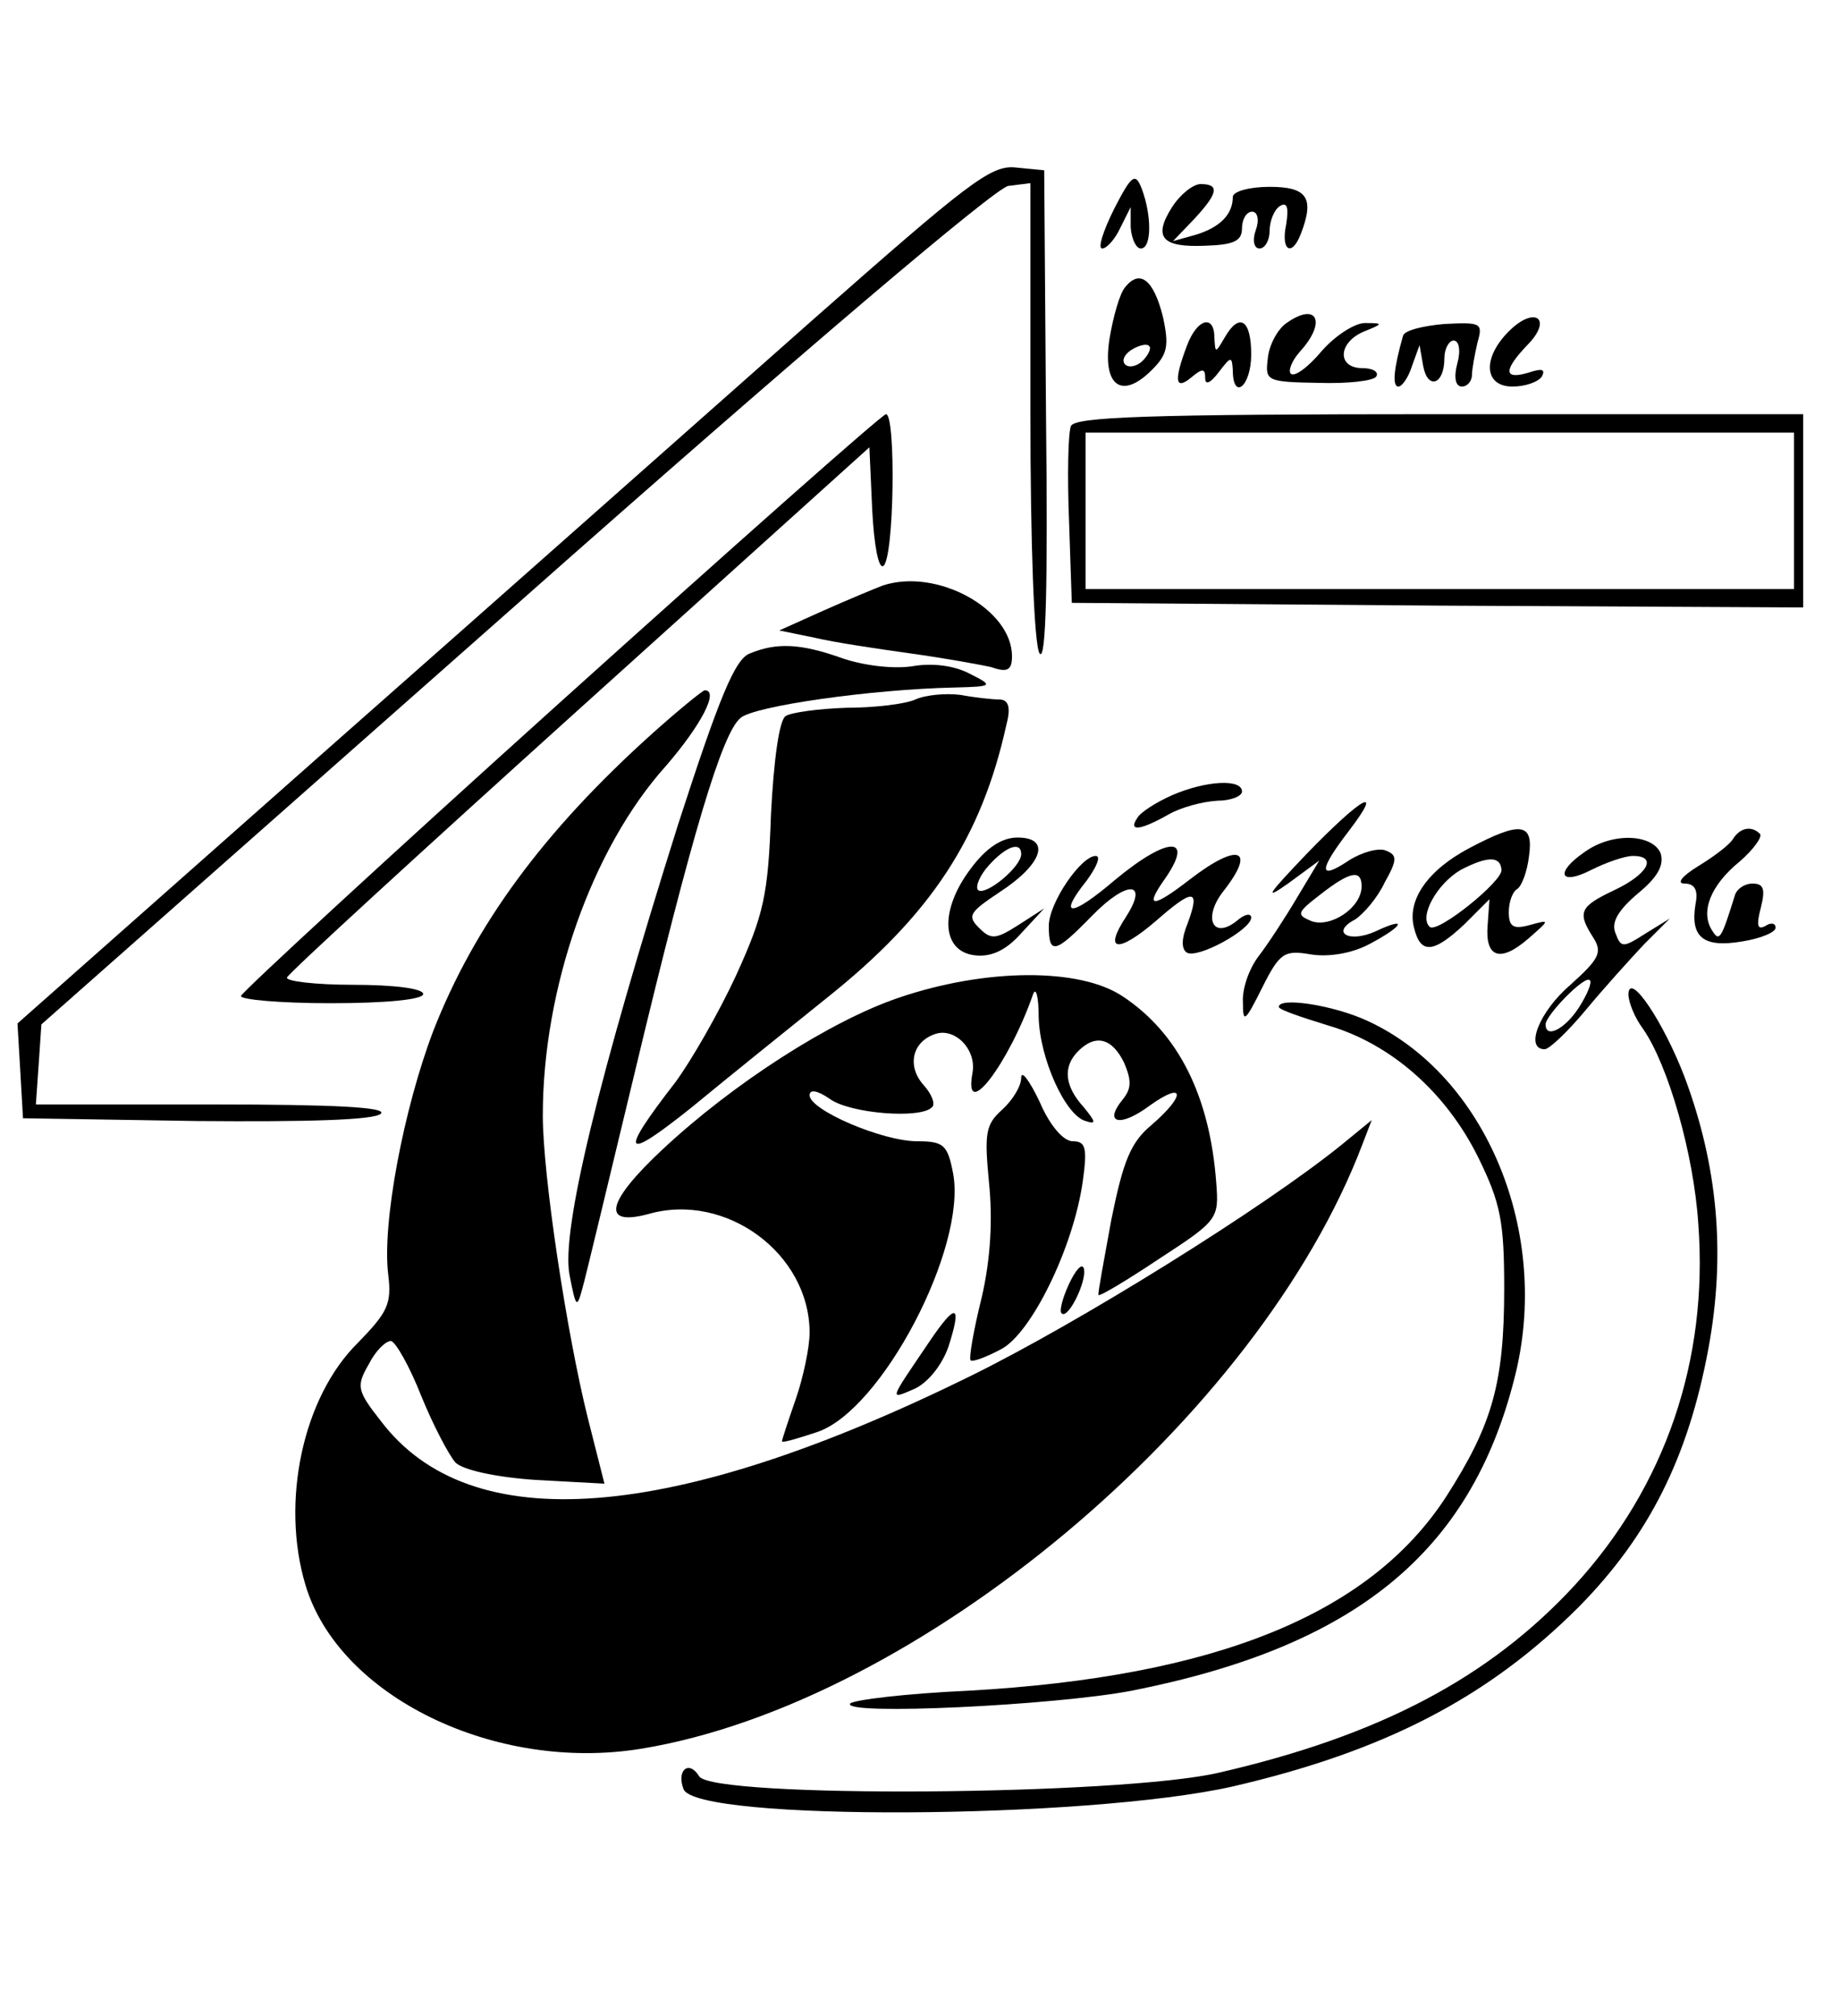 <?xml version="1.0" standalone="no"?>
<!DOCTYPE svg PUBLIC "-//W3C//DTD SVG 20010904//EN"
 "http://www.w3.org/TR/2001/REC-SVG-20010904/DTD/svg10.dtd">
<svg version="1.0" xmlns="http://www.w3.org/2000/svg"
 width="200pt" height="219pt" viewBox="0 0 200 219"
 preserveAspectRatio="xMidYMid meet">

<g transform="translate(0,219) scale(0.1,-0.1)"
fill="#000000" stroke="none">
<path d="M884 1843 c-104 -92 -341 -302 -527 -466 l-338 -299 3 -51 3 -52 189
-3 c120 -1 193 1 200 8 7 7 -51 10 -183 10 l-192 0 3 43 3 44 514 454 c314
278 523 455 537 457 l24 3 0 -248 c0 -145 4 -254 10 -263 7 -10 9 76 7 255
l-2 270 -31 3 c-27 3 -52 -17 -220 -165z"/>
<path d="M1211 1963 c-12 -24 -18 -43 -13 -43 5 0 14 10 20 23 l11 22 0 -22
c1 -13 6 -23 11 -23 12 0 12 36 1 65 -7 18 -11 15 -30 -22z"/>
<path d="M1274 1965 c-21 -33 -11 -44 36 -42 31 1 40 5 40 19 0 10 5 18 11 18
6 0 8 -9 4 -20 -4 -11 -2 -20 4 -20 6 0 11 9 11 19 0 11 5 23 11 27 8 5 10 -1
7 -20 -6 -28 6 -36 16 -10 15 39 7 51 -34 51 -22 0 -40 -5 -40 -11 0 -19 -14
-33 -40 -41 l-25 -7 23 24 c26 28 28 38 7 38 -8 0 -22 -11 -31 -25z"/>
<path d="M1223 1878 c-6 -7 -13 -32 -17 -56 -8 -51 13 -67 46 -34 17 17 19 26
12 58 -10 40 -25 52 -41 32z m19 -80 c-6 -6 -15 -8 -19 -4 -4 4 -1 11 7 16 8
5 17 7 19 4 3 -2 -1 -10 -7 -16z"/>
<path d="M1397 1838 c-9 -7 -18 -24 -19 -38 -3 -24 -1 -25 55 -26 31 -1 60 2
63 7 3 5 -4 9 -15 9 -28 0 -27 28 2 40 20 8 21 9 2 9 -11 1 -33 -13 -48 -30
-15 -18 -30 -29 -34 -25 -3 3 1 14 10 24 30 33 18 55 -16 30z"/>
<path d="M1640 1830 c-29 -29 -27 -60 4 -60 14 0 28 5 32 11 4 8 0 9 -15 4
-27 -8 -27 3 0 31 27 28 7 42 -21 14z"/>
<path d="M1290 1814 c-14 -37 -13 -49 5 -34 12 10 15 10 15 -1 0 -8 6 -5 15 7
13 17 14 17 15 2 0 -34 20 -18 20 17 0 38 -13 46 -29 18 -10 -17 -10 -17 -11
0 0 26 -19 21 -30 -9z"/>
<path d="M1525 1825 c-10 -35 -12 -55 -5 -55 4 0 11 10 15 23 l8 22 4 -23 c5
-26 23 -20 23 9 0 10 5 19 10 19 6 0 8 -11 4 -25 -4 -15 -2 -25 5 -25 6 0 11
6 11 13 0 6 3 22 6 35 6 21 4 22 -36 20 -23 -2 -44 -7 -45 -13z"/>
<path d="M610 1428 c-190 -171 -346 -315 -348 -320 -2 -4 42 -8 97 -8 61 0
101 4 101 10 0 6 -32 10 -76 10 -42 0 -74 4 -72 8 2 5 145 136 318 292 l315
284 3 -67 c2 -40 7 -65 12 -62 12 7 14 165 3 165 -5 -1 -163 -141 -353 -312z"/>
<path d="M1164 1727 c-3 -8 -4 -54 -2 -103 l3 -89 398 -3 397 -2 0 105 0 105
-395 0 c-320 0 -397 -3 -401 -13z m786 -92 l0 -85 -385 0 -385 0 0 85 0 85
385 0 385 0 0 -85z"/>
<path d="M960 1554 c-8 -3 -37 -15 -64 -27 l-49 -22 39 -8 c21 -5 68 -12 104
-17 36 -5 75 -12 88 -15 17 -6 22 -3 22 12 0 51 -81 96 -140 77z"/>
<path d="M815 1480 c-16 -6 -33 -47 -78 -186 -87 -276 -127 -441 -118 -489 7
-36 8 -37 14 -15 4 14 29 119 57 235 62 259 95 369 115 385 15 13 142 31 232
33 43 1 43 2 17 15 -17 9 -41 12 -63 8 -21 -3 -53 1 -76 9 -45 16 -71 17 -100
5z"/>
<path d="M709 1393 c-118 -106 -193 -208 -238 -323 -32 -84 -56 -209 -49 -265
4 -32 -1 -41 -33 -74 -60 -59 -84 -173 -57 -263 36 -121 206 -204 365 -178
300 49 671 359 784 657 l10 26 -33 -27 c-84 -68 -285 -193 -403 -251 -325
-160 -544 -177 -641 -49 -26 33 -27 38 -13 62 7 14 18 25 24 25 5 -1 20 -27
33 -60 13 -32 30 -64 37 -72 8 -8 43 -16 88 -19 l74 -4 -18 71 c-23 92 -49
264 -49 329 0 138 53 290 134 380 38 44 58 82 42 82 -2 0 -28 -21 -57 -47z"/>
<path d="M995 1430 c-11 -5 -45 -9 -75 -9 -30 -1 -60 -5 -66 -9 -7 -4 -13 -48
-16 -107 -3 -88 -8 -109 -38 -175 -19 -41 -49 -93 -66 -116 -62 -80 -57 -87
18 -27 40 33 106 86 147 119 113 90 168 174 195 297 5 19 2 27 -8 27 -7 0 -26
2 -42 5 -16 2 -38 0 -49 -5z"/>
<path d="M1274 1326 c-18 -8 -35 -19 -38 -25 -10 -15 4 -13 34 4 14 8 37 14
53 15 15 0 27 5 27 10 0 14 -39 12 -76 -4z"/>
<path d="M1420 1262 c-42 -44 -47 -51 -20 -32 l34 25 -24 -40 c-13 -22 -32
-51 -42 -64 -10 -13 -18 -35 -17 -50 0 -23 2 -22 21 16 19 38 24 41 53 36 19
-3 44 1 63 11 38 20 43 31 7 14 -29 -13 -49 -1 -22 13 9 6 24 23 32 40 14 25
14 30 1 35 -8 3 -26 -2 -40 -11 -33 -22 -33 -11 0 32 39 51 15 38 -46 -25z
m60 -35 c0 -23 -33 -45 -54 -38 -17 7 -17 9 9 29 32 25 45 28 45 9z"/>
<path d="M1598 1269 c-46 -24 -69 -57 -61 -87 7 -29 21 -28 55 4 l27 27 -2
-28 c-3 -36 14 -41 44 -15 24 21 24 21 2 15 -18 -5 -23 -2 -23 14 0 11 4 22 9
25 5 3 11 19 13 36 5 36 -9 38 -64 9z m34 -24 c2 -12 -70 -70 -78 -62 -12 11
8 47 34 62 29 15 43 15 44 0z"/>
<path d="M1884 1279 c-3 -6 -20 -19 -38 -30 -18 -11 -24 -19 -15 -19 11 0 15
-7 12 -22 -6 -36 8 -48 50 -41 20 3 37 10 37 15 0 5 -5 6 -11 2 -9 -5 -10 1
-5 20 5 20 3 26 -9 26 -9 0 -17 -6 -19 -12 -15 -48 -17 -52 -25 -39 -13 20 -2
49 30 75 15 13 25 27 22 30 -9 9 -21 7 -29 -5z"/>
<path d="M1055 1246 c-34 -45 -32 -90 5 -94 18 -2 34 6 50 24 l25 27 -28 -18
c-25 -16 -30 -16 -43 -3 -13 13 -10 17 23 39 46 30 56 59 19 59 -17 0 -34 -11
-51 -34z m55 16 c0 -14 -39 -46 -47 -39 -3 4 2 16 12 27 19 21 35 26 35 12z"/>
<path d="M1722 1264 c-32 -22 -27 -37 8 -19 16 8 36 15 45 15 27 0 16 -20 -20
-37 -38 -18 -41 -24 -23 -52 10 -16 6 -23 -25 -51 -34 -29 -50 -70 -28 -70 5
0 25 19 45 43 19 23 48 55 63 71 l28 28 -26 -16 c-25 -16 -27 -16 -33 0 -5 12
3 25 24 43 22 18 29 31 25 44 -9 21 -53 23 -83 1z m-6 -169 c-15 -23 -36 -34
-36 -18 0 10 43 54 48 48 3 -2 -3 -16 -12 -30z"/>
<path d="M1212 1234 c-48 -41 -63 -41 -31 -1 11 15 16 27 10 27 -16 0 -51 -51
-51 -76 0 -32 7 -30 47 11 38 39 62 38 37 -1 -25 -38 -9 -40 32 -5 41 36 49
36 35 -2 -7 -17 -7 -28 -1 -32 12 -7 70 25 70 38 0 5 -7 4 -15 -3 -27 -22 -38
3 -15 32 36 46 16 53 -36 13 -40 -31 -50 -32 -30 -3 36 50 7 51 -52 2z"/>
<path d="M977 1106 c-74 -25 -180 -93 -257 -165 -61 -57 -67 -84 -15 -70 84
24 175 -43 175 -129 0 -16 -7 -49 -15 -72 -8 -23 -15 -44 -15 -46 0 -2 17 3
38 10 70 23 163 200 148 281 -6 31 -10 35 -39 35 -38 0 -117 34 -117 50 0 7 9
5 22 -4 22 -16 99 -22 111 -9 4 3 0 14 -9 24 -18 20 -13 46 11 55 22 9 47 -16
42 -42 -10 -55 40 11 66 86 3 8 6 -3 6 -25 1 -45 29 -107 51 -113 12 -4 11 -1
-2 15 -21 23 -23 44 -6 61 19 19 37 14 50 -13 8 -19 8 -28 -2 -40 -21 -26 -2
-30 30 -6 38 27 39 11 2 -21 -23 -19 -31 -39 -44 -103 -8 -44 -15 -81 -14 -82
1 -2 31 16 67 40 63 41 64 43 61 82 -7 94 -41 162 -101 202 -47 32 -150 31
-244 -1z"/>
<path d="M1770 1110 c0 -9 7 -26 16 -38 27 -39 55 -135 60 -212 11 -148 -36
-285 -134 -392 -93 -101 -213 -164 -387 -204 -107 -25 -550 -28 -565 -4 -11
18 -25 7 -17 -14 14 -35 437 -33 597 3 164 38 277 96 376 195 76 77 119 162
141 281 19 103 10 199 -26 295 -23 60 -60 115 -61 90z"/>
<path d="M1390 1096 c0 -3 24 -11 53 -20 69 -20 129 -73 164 -144 24 -49 28
-69 28 -142 0 -103 -13 -148 -63 -226 -83 -128 -251 -196 -520 -211 -67 -3
-125 -10 -128 -14 -8 -13 222 -2 306 14 243 48 368 150 416 339 41 158 -31
330 -160 389 -37 17 -96 26 -96 15z"/>
<path d="M1110 1019 c0 -9 -9 -24 -21 -35 -18 -16 -19 -26 -14 -79 4 -39 2
-82 -8 -125 -9 -36 -14 -66 -12 -68 2 -2 16 3 33 12 33 17 79 111 89 183 5 36
3 43 -11 43 -10 0 -25 17 -36 43 -11 23 -20 35 -20 26z"/>
<path d="M1162 795 c-7 -15 -11 -30 -8 -32 7 -7 28 36 24 49 -2 6 -9 -2 -16
-17z"/>
<path d="M1010 732 c-44 -65 -44 -63 -16 -51 15 7 30 26 37 46 15 47 8 48 -21
5z"/>
</g>
</svg>
